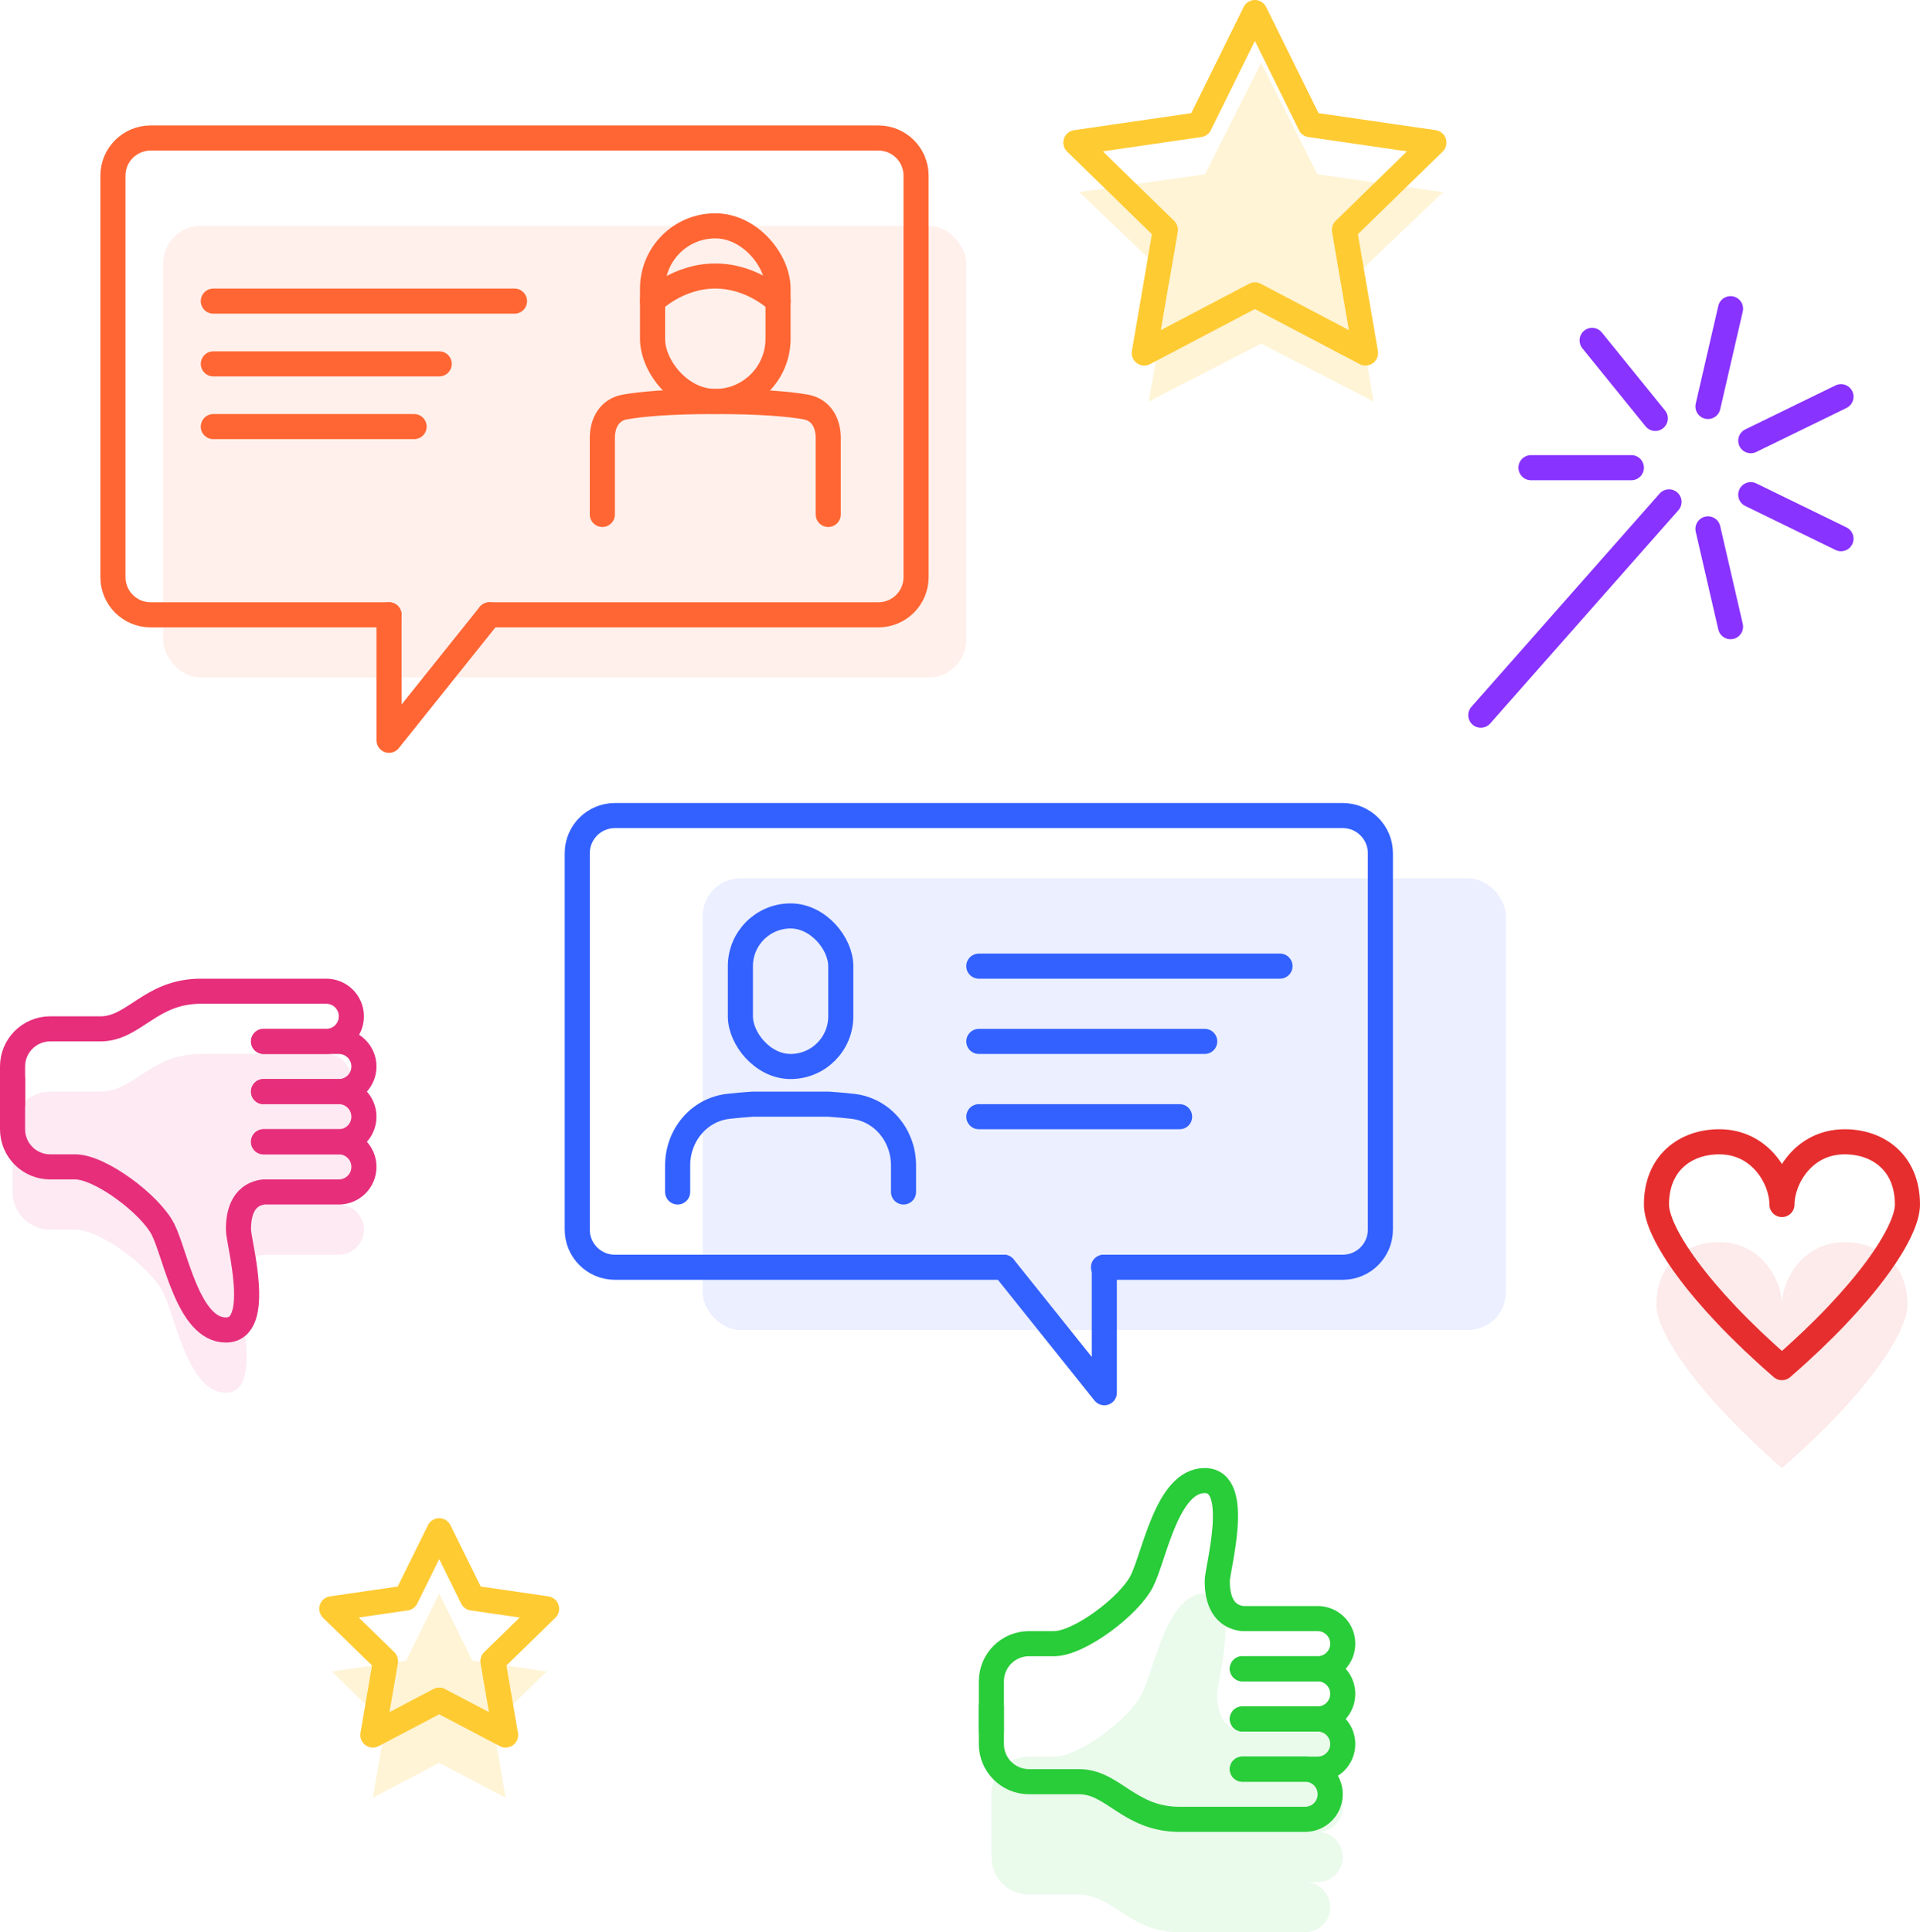 <svg width="153" height="154" viewBox="0 0 153 154" fill="none" xmlns="http://www.w3.org/2000/svg">
<rect opacity="0.1" x="56" y="70" width="64" height="36" rx="3" fill="#3361FF"/>
<path d="M78 83H96" stroke="#3361FF" stroke-width="2" stroke-linecap="round" stroke-linejoin="round"/>
<path d="M78 89H94" stroke="#3361FF" stroke-width="2" stroke-linecap="round" stroke-linejoin="round"/>
<path d="M78 77H102" stroke="#3361FF" stroke-width="2" stroke-linecap="round" stroke-linejoin="round"/>
<path d="M87.934 101H107C108.657 101 110 99.657 110 98V68C110 66.343 108.657 65 107 65H49C47.343 65 46 66.343 46 68V98C46 99.657 47.343 101 49 101H79.987" stroke="#3361FF" stroke-width="2" stroke-linecap="round" stroke-linejoin="round"/>
<path d="M88 101L88 111L80 101" stroke="#3361FF" stroke-width="2" stroke-linecap="round" stroke-linejoin="round"/>
<path d="M54 95V92.885C54 90.498 55.688 88.434 58.061 88.172C58.682 88.103 59.337 88.043 60 88C63 88 63 88 66 88C66.663 88.043 67.318 88.103 67.939 88.172C70.312 88.434 72 90.498 72 92.885V95" stroke="#3361FF" stroke-width="2" stroke-linecap="round" stroke-linejoin="round"/>
<rect x="59" y="73" width="8" height="12" rx="4" stroke="#3361FF" stroke-width="2" stroke-linecap="round" stroke-linejoin="round"/>
<rect opacity="0.1" x="13" y="18" width="64" height="36" rx="3" fill="#FF6633"/>
<path d="M31 49H12C10.343 49 9 47.657 9 46V14C9 12.343 10.343 11 12 11H70C71.657 11 73 12.343 73 14V46C73 47.657 71.657 49 70 49H39.013" stroke="#FF6633" stroke-width="2" stroke-linecap="round" stroke-linejoin="round"/>
<path d="M17 29H35" stroke="#FF6633" stroke-width="2" stroke-linecap="round" stroke-linejoin="round"/>
<path d="M17 34H33" stroke="#FF6633" stroke-width="2" stroke-linecap="round" stroke-linejoin="round"/>
<path d="M17 24H41" stroke="#FF6633" stroke-width="2" stroke-linecap="round" stroke-linejoin="round"/>
<path d="M31 49L31 59L39 49" stroke="#FF6633" stroke-width="2" stroke-linecap="round" stroke-linejoin="round"/>
<path d="M48 41V34.901C48 33.676 48.591 32.648 49.797 32.436C51.092 32.209 53.291 32 57 32C60.709 32 62.908 32.209 64.203 32.436C65.409 32.648 66 33.676 66 34.901V41" stroke="#FF6633" stroke-width="2" stroke-linecap="round" stroke-linejoin="round"/>
<rect x="52" y="18" width="10" height="14" rx="5" stroke="#FF6633" stroke-width="2" stroke-linecap="round" stroke-linejoin="round"/>
<path d="M52 24C52 24 54 22 57 22C60 22 62 24 62 24" stroke="#FF6633" stroke-width="2" stroke-linecap="round" stroke-linejoin="round"/>
<path opacity="0.2" fill-rule="evenodd" clip-rule="evenodd" d="M100.5 27.388L91.538 32L93.25 22.231L86 15.313L96.019 13.888L100.5 5L104.981 13.888L115 15.313L107.75 22.231L109.461 32L100.5 27.388Z" fill="#FFCB33"/>
<path fill-rule="evenodd" clip-rule="evenodd" d="M100 23.5L91.183 28.135L92.867 18.318L85.734 11.365L95.592 9.932L100 1L104.408 9.932L114.266 11.365L107.133 18.318L108.817 28.135L100 23.5Z" stroke="#FFCB33" stroke-width="2" stroke-linecap="round" stroke-linejoin="round"/>
<path opacity="0.2" fill-rule="evenodd" clip-rule="evenodd" d="M35 140.5L29.71 143.281L30.72 137.391L26.441 133.219L32.355 132.359L35 127L37.645 132.359L43.559 133.219L39.28 137.391L40.29 143.281L35 140.5Z" fill="#FFCB33"/>
<path fill-rule="evenodd" clip-rule="evenodd" d="M35 135.5L29.71 138.281L30.72 132.391L26.441 128.219L32.355 127.359L35 122L37.645 127.359L43.559 128.219L39.28 132.391L40.29 138.281L35 135.5Z" stroke="#FFCB33" stroke-width="2" stroke-linecap="round" stroke-linejoin="round"/>
<path opacity="0.1" fill-rule="evenodd" clip-rule="evenodd" d="M79 148V143C79 141.343 80.343 140 82 140H84C86 140 90 137 91 135C91.25 134.5 91.5 133.75 91.781 132.906C92.625 130.375 93.75 127 96 127C98.409 127 97.594 131.514 97.179 133.81L97.179 133.81C97.078 134.373 97 134.803 97 135C97 136 97.197 137.764 99 138H105C106.105 138 107 138.895 107 140C107 141.105 106.105 142 105 142C106.105 142 107 142.895 107 144C107 145.105 106.105 146 105 146C106.105 146 107 146.895 107 148C107 149.105 106.105 150 105 150H104C105.105 150 106 150.895 106 152C106 153.105 105.105 154 104 154H94C91.789 154 90.41 153.095 89.168 152.279C88.148 151.609 87.221 151 86 151H82C80.343 151 79 149.657 79 148Z" fill="#29CC39"/>
<path d="M99 141H104C105.105 141 106 141.895 106 143C106 144.105 105.105 145 104 145C99.333 145 96 145 94 145C89.975 145 88.709 142 86 142C84.667 142 83.333 142 82 142C80.343 142 79 140.657 79 139V136" stroke="#29CC39" stroke-width="2" stroke-linecap="round" stroke-linejoin="round"/>
<path d="M99 137H105C106.105 137 107 137.895 107 139C107 140.105 106.105 141 105 141H99" stroke="#29CC39" stroke-width="2" stroke-linecap="round" stroke-linejoin="round"/>
<path d="M99 133H105C106.105 133 107 133.895 107 135C107 136.105 106.105 137 105 137H99" stroke="#29CC39" stroke-width="2" stroke-linecap="round" stroke-linejoin="round"/>
<path d="M79 138V134C79 132.343 80.343 131 82 131C82.667 131 83.333 131 84 131C86 131 90 128 91 126C92 124 93 118 96 118C99 118 97 125 97 126C97 127 97.197 128.764 99 129C100.316 129 103.65 129 105 129C106.105 129 107 129.895 107 131C107 132.105 106.105 133 105 133H99" stroke="#29CC39" stroke-width="2" stroke-linecap="round" stroke-linejoin="round"/>
<path opacity="0.1" fill-rule="evenodd" clip-rule="evenodd" d="M1 90V95C1 96.657 2.343 98 4 98H6C8 98 12 101 13 103C13.25 103.5 13.5 104.25 13.781 105.094C14.625 107.625 15.75 111 18 111C20.409 111 19.594 106.486 19.179 104.19L19.179 104.19C19.078 103.627 19 103.197 19 103C19 102 19.197 100.236 21 100H27C28.105 100 29 99.105 29 98C29 96.895 28.105 96 27 96C28.105 96 29 95.105 29 94C29 92.895 28.105 92 27 92C28.105 92 29 91.105 29 90C29 88.895 28.105 88 27 88H26C27.105 88 28 87.105 28 86C28 84.895 27.105 84 26 84H16C13.789 84 12.41 84.905 11.168 85.721C10.149 86.391 9.221 87 8 87H4C2.343 87 1 88.343 1 90Z" fill="#E62E7B"/>
<path d="M21 83H26C27.105 83 28 82.105 28 81C28 79.895 27.105 79 26 79C21.333 79 18 79 16 79C11.975 79 10.709 82 8 82C6.667 82 5.333 82 4 82C2.343 82 1 83.343 1 85V88" stroke="#E62E7B" stroke-width="2" stroke-linecap="round" stroke-linejoin="round"/>
<path d="M21 87H27C28.105 87 29 86.105 29 85C29 83.895 28.105 83 27 83H21" stroke="#E62E7B" stroke-width="2" stroke-linecap="round" stroke-linejoin="round"/>
<path d="M21 91H27C28.105 91 29 90.105 29 89C29 87.895 28.105 87 27 87H21" stroke="#E62E7B" stroke-width="2" stroke-linecap="round" stroke-linejoin="round"/>
<path d="M1 86V90C1 91.657 2.343 93 4 93C4.667 93 5.333 93 6 93C8 93 12 96 13 98C14 100 15 106 18 106C21 106 19 99 19 98C19 97 19.197 95.236 21 95C22.316 95 25.65 95 27 95C28.105 95 29 94.105 29 93C29 91.895 28.105 91 27 91H21" stroke="#E62E7B" stroke-width="2" stroke-linecap="round" stroke-linejoin="round"/>
<path d="M118 57L133 40" stroke="#8833FF" stroke-width="2" stroke-linecap="round" stroke-linejoin="round"/>
<path d="M122 37.274H130" stroke="#8833FF" stroke-width="2" stroke-linecap="round" stroke-linejoin="round"/>
<path d="M126.871 27.129L131.906 33.346" stroke="#8833FF" stroke-width="2" stroke-linecap="round" stroke-linejoin="round"/>
<path d="M137.902 24.602L136.103 32.397" stroke="#8833FF" stroke-width="2" stroke-linecap="round" stroke-linejoin="round"/>
<path d="M146.704 31.616L139.514 35.123" stroke="#8833FF" stroke-width="2" stroke-linecap="round" stroke-linejoin="round"/>
<path d="M146.704 42.933L139.514 39.426" stroke="#8833FF" stroke-width="2" stroke-linecap="round" stroke-linejoin="round"/>
<path d="M137.902 49.946L136.103 42.151" stroke="#8833FF" stroke-width="2" stroke-linecap="round" stroke-linejoin="round"/>
<path opacity="0.1" fill-rule="evenodd" clip-rule="evenodd" d="M142 104C142 102 143.667 99 147 99C149.667 99 152 100.667 152 104C152 106.222 148.667 111.222 142 117C135.333 111.222 132 106.222 132 104C132 100.667 134.333 99 137 99C140.333 99 142 102 142 104Z" fill="#E62E2E"/>
<path fill-rule="evenodd" clip-rule="evenodd" d="M142 96C142 94 143.667 91 147 91C149.667 91 152 92.667 152 96C152 98.222 148.667 103.222 142 109C135.333 103.222 132 98.222 132 96C132 92.667 134.333 91 137 91C140.333 91 142 94 142 96Z" stroke="#E62E2E" stroke-width="2" stroke-linecap="round" stroke-linejoin="round"/>
</svg>
